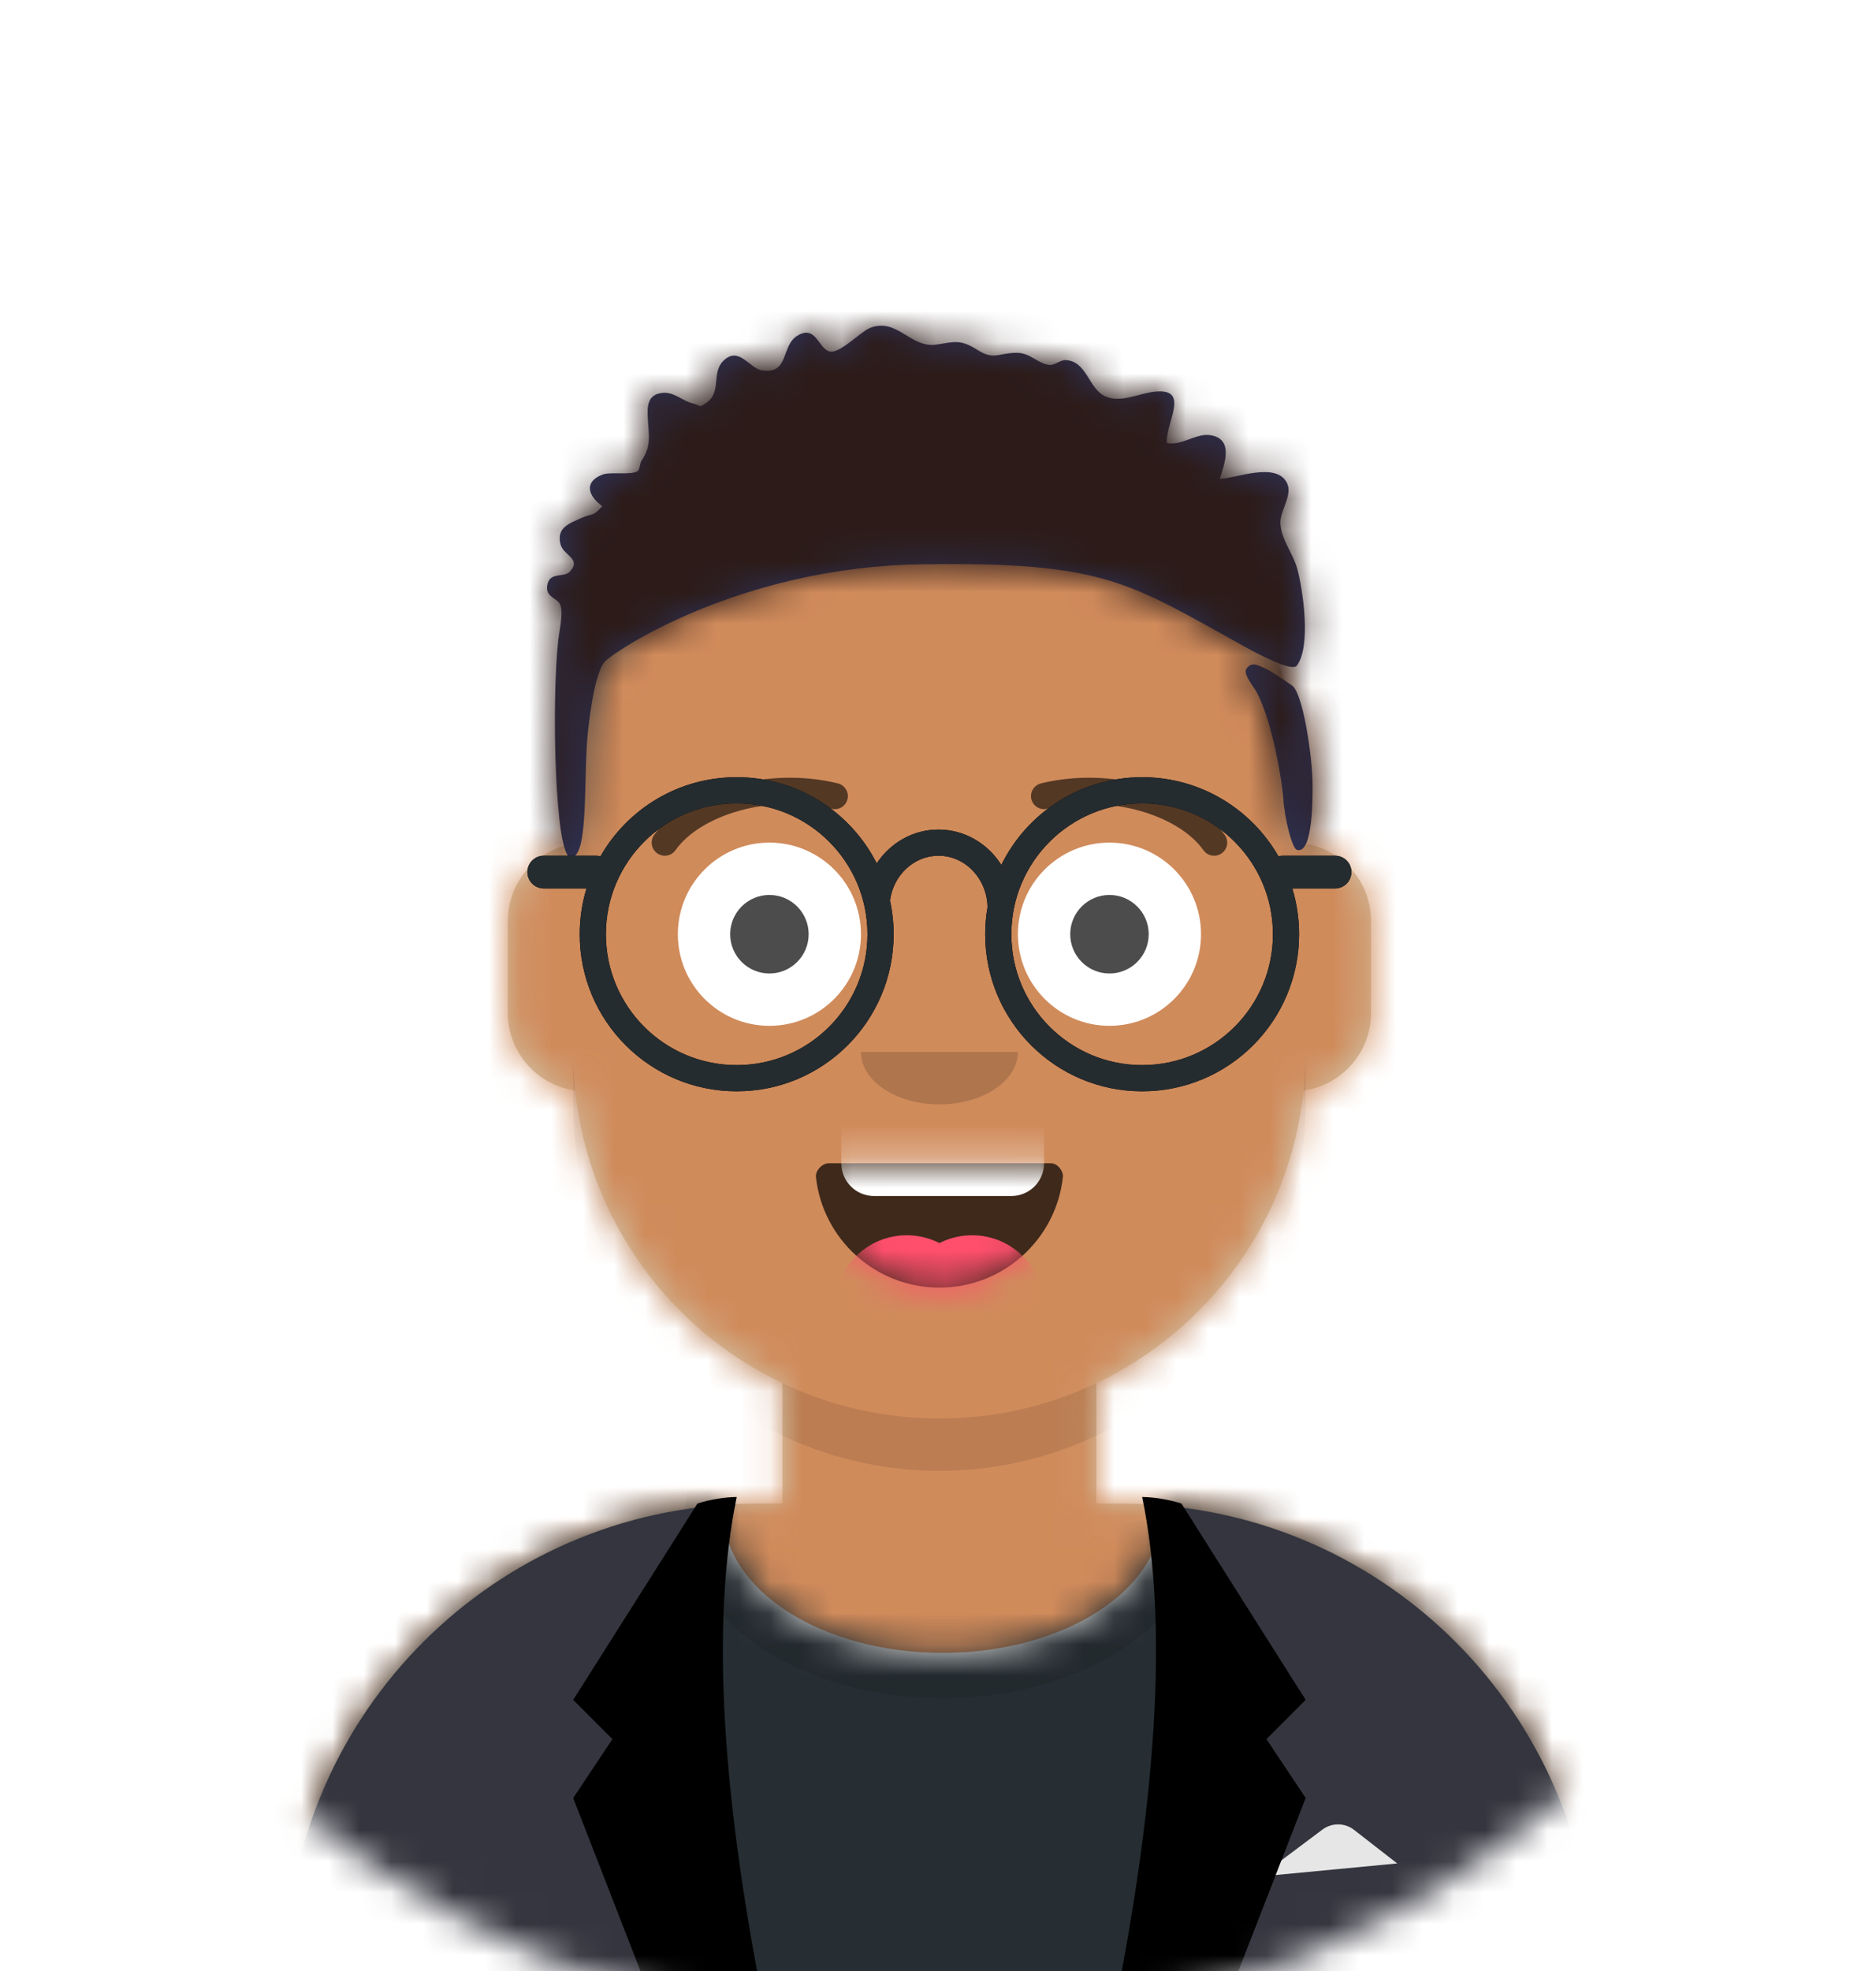 <svg xmlns="http://www.w3.org/2000/svg" xmlns:xlink="http://www.w3.org/1999/xlink" width="60" height="63" viewBox="0 0 60 63">
    <defs>
        <path id="dyb3abbn9d" d="M20.915 0c6.47 0 11.713 5.244 11.713 11.713v1.29c1.187.199 2.092 1.23 2.092 2.474v2.929c0 1.266-.938 2.313-2.157 2.485-.431 4.142-3.022 7.642-6.628 9.355v3.846h.837c8.317 0 15.059 6.742 15.059 15.06v1.882H0V49.15c0-8.317 6.742-15.059 15.06-15.059h.835v-3.846c-3.605-1.713-6.196-5.213-6.628-9.355-1.218-.172-2.156-1.22-2.156-2.485v-2.929c0-1.243.905-2.275 2.092-2.475v-1.29C9.203 5.245 14.447 0 20.915 0z"/>
        <path id="n2reuryidf" d="M14.013.282c0 2.481 3.137 4.493 7.007 4.493 3.87 0 7.007-2.012 7.007-4.493 0-.074-.003-.147-.008-.22C35.752.695 41.83 7.172 41.83 15.07v1.872H0V15.07C0 7.1 6.19.577 14.025.046c-.008.079-.012.157-.012.236z"/>
        <path id="zp6teeuo4h" d="M7.345 3.164c.221 1.985 1.905 3.529 3.95 3.529 2.05 0 3.738-1.553 3.95-3.547.018-.16-.161-.427-.386-.427H7.757c-.226 0-.434.246-.412.445z"/>
        <path id="9bzx2fsrjj" d="M0 0H55.217V58.563H0z"/>
        <path id="pvd8bgsk6l" d="M10.374 1.052c.875-.361 1.308.655 2.141.525.604-.094.768-.17 1.313.173.53.334.655.095 1.255.09.423-.003.682.351 1.037.388.176.019.345-.165.535-.154.677.041.72.917 1.258 1.158.491.22 1.07-.09 1.557-.147 1.19-.14.375.972.409 1.636.467.109.941-.327 1.406-.247.733.127.456.886.286 1.397.508-.009 1.833-.572 2.161.148.17.372-.225.868-.219 1.245.01.532.4.972.538 1.475.187.679.452 2.499-.015 3.102-.156.201-1.222-.364-1.666-.61C18.637 9.17 17.913 8.515 12.032 8.6c-5.88.086-9.909 2.841-10.136 3.123-.157.196-.359.72-.524 2.178-.166 1.458.046 4.074-.554 4.07-.51-.002-.62-4.974-.4-6.947.033-.303.164-.844.07-1.117-.083-.238-.486-.237-.422-.634.073-.451.528-.227.726-.443.376-.409-.203-.505-.3-.863-.142-.531.27-.669.642-.836.411-.186.358-.023.692-.387-.446-.326-.607-.772.003-1.01.26-.102.934.032 1.137-.12.053-.04.074-.268.107-.314.324-.464.244-.8.211-1.321-.027-.426-.023-.818.487-.86.34-.029.618.25.923.331.338.091.211.158.476-.025.466-.32.149-.945.518-1.318.507-.512.839.238 1.246.295.883.123.6-.774 1.122-1.103.625-.392.686.471 1.076.502.338.026.947-.626 1.242-.748zM22.44 11.92c.177-.217.348-.091.564-.004.19.077.62.378.793.498l.072.049c.367.206.658 2.28.672 3.072.009.489.017 2.354-.5 2.193-.158-.05-.398-1.037-.432-1.615-.035-.577-.363-2.544-.867-3.448-.115-.207-.444-.57-.302-.745z"/>
        <path id="2fp4zctzto" d="M21.334.627c1.866 0 3.495 1.019 4.36 2.53.042-.013.089-.02.137-.02h1.673c.289 0 .523.234.523.523 0 .289-.234.523-.523.523h-1.367c.14.463.217.955.217 1.464 0 2.772-2.248 5.02-5.02 5.02-2.773 0-5.02-2.248-5.02-5.02 0-.295.026-.585.075-.866-.015-.918-.719-1.644-1.568-1.644-.783 0-1.443.617-1.552 1.433.077.348.117.708.117 1.077 0 2.772-2.247 5.02-5.02 5.02-2.772 0-5.02-2.248-5.02-5.02 0-.51.076-1 .217-1.464H2.196c-.289 0-.523-.234-.523-.523 0-.289.234-.523.523-.523H3.87c.048 0 .095.007.14.019C4.87 1.646 6.498.627 8.365.627c1.957 0 3.652 1.12 4.48 2.754.433-.653 1.156-1.08 1.975-1.08.84 0 1.58.449 2.01 1.13.816-1.66 2.526-2.804 4.503-2.804zm-12.968.837c-2.31 0-4.183 1.873-4.183 4.183 0 2.31 1.873 4.183 4.183 4.183 2.31 0 4.183-1.873 4.183-4.183 0-2.31-1.873-4.183-4.183-4.183zm12.968 0c-2.31 0-4.183 1.873-4.183 4.183 0 2.31 1.873 4.183 4.183 4.183 2.31 0 4.183-1.873 4.183-4.183 0-2.31-1.873-4.183-4.183-4.183z"/>
        <filter id="lplhjvoqqb" width="210%" height="203%" x="-55.4%" y="-51.7%" filterUnits="objectBoundingBox">
            <feOffset dy="2" in="SourceAlpha" result="shadowOffsetOuter1"/>
            <feGaussianBlur in="shadowOffsetOuter1" result="shadowBlurOuter1" stdDeviation="7"/>
            <feColorMatrix in="shadowBlurOuter1" result="shadowMatrixOuter1" values="0 0 0 0 0 0 0 0 0 0 0 0 0 0 0 0 0 0 0.5 0"/>
            <feMerge>
                <feMergeNode in="shadowMatrixOuter1"/>
                <feMergeNode in="SourceGraphic"/>
            </feMerge>
        </filter>
        <filter id="tmxgi5tepn" width="100" height="100" x="0%" y="0%" filterUnits="objectBoundingBox">
            <feOffset in="SourceAlpha" result="shadowOffsetOuter1"/>
            <feColorMatrix in="shadowOffsetOuter1" values="0 0 0 0 0 0 0 0 0 0 0 0 0 0 0 0 0 0 0.1 0"/>
        </filter>
        <circle id="65l0lt1dqa" cx="31.5" cy="31.5" r="31.5"/>
    </defs>
    <g fill="none" fill-rule="evenodd">
        <g>
            <g transform="translate(-151 -42) translate(149 42)">
                <mask id="s0r37qofgc" fill="#fff">
                    <use xlink:href="#65l0lt1dqa"/>
                </mask>
                <g filter="url(#lplhjvoqqb)" mask="url(#s0r37qofgc)">
                    <g>
                        <g transform="translate(4.437 4.437) translate(6.693 7.53)">
                            <mask id="b172ry79fe" fill="#fff">
                                <use xlink:href="#dyb3abbn9d"/>
                            </mask>
                            <use fill="#D0C6AC" xlink:href="#dyb3abbn9d"/>
                            <g fill="#D08B5B" mask="url(#b172ry79fe)">
                                <path d="M0 0H55.217V51.034H0z" transform="translate(-6.693)"/>
                            </g>
                            <path fill="#000" fill-opacity=".1" d="M9.203 19.66c0 6.47 5.244 11.713 11.712 11.713 6.47 0 11.713-5.244 11.713-11.712v1.673c0 6.469-5.244 11.712-11.713 11.712-6.468 0-11.712-5.243-11.712-11.712z" mask="url(#b172ry79fe)"/>
                        </g>
                        <g>
                            <g transform="translate(4.437 4.437) translate(0 35.556) translate(6.693 6.065)">
                                <mask id="cqchx0rieg" fill="#fff">
                                    <use xlink:href="#n2reuryidf"/>
                                </mask>
                                <use fill="#E6E6E6" xlink:href="#n2reuryidf"/>
                                <g fill="#262E33" mask="url(#cqchx0rieg)">
                                    <path d="M0 0H55.217V23.007H0z" transform="translate(-6.693 -6.065)"/>
                                </g>
                                <g fill="#000" fill-opacity=".16" mask="url(#cqchx0rieg)" opacity=".6">
                                    <ellipse cx="8.471" cy="5.824" rx="8.29" ry="5.629" transform="translate(12.55 -5.229)"/>
                                </g>
                            </g>
                            <g>
                                <path fill="#34353E" d="M13.386 8.47c0 3.182.41 6.155 1.122 8.681H0v-1.872C0 7.187 6.382.586 14.388.235c-.638 2.428-1.002 5.24-1.002 8.236zm28.445 6.81v1.87l-14.298.001c.711-2.526 1.121-5.499 1.121-8.68 0-2.993-.363-5.8-.998-8.226C35.561.703 41.831 7.26 41.831 15.28z" transform="translate(4.437 4.437) translate(0 35.556) translate(6.693 5.856)"/>
                                <path fill="#E6E6E6" d="M31.164 12.131l1.999-1.499c.302-.226.718-.223 1.015.009l1.378 1.072-4.392.418z" transform="translate(4.437 4.437) translate(0 35.556) translate(6.693 5.856)"/>
                                <path fill="#000" d="M14.432 0c-.837 4.044-.488 9.76 1.045 17.15h-3.346L9.203 9.622l1.255-1.882-1.255-1.255L13.177.209C13.6.077 14.019.008 14.432 0z" transform="translate(4.437 4.437) translate(0 35.556) translate(6.693 5.856)"/>
                                <path fill="#000" d="M31.582 0c-.836 4.044-.488 9.76 1.046 17.15h-3.346l-2.928-7.529 1.254-1.882-1.254-1.255L30.327.209c.425-.132.843-.201 1.255-.209z" transform="translate(4.437 4.437) translate(0 35.556) translate(6.693 5.856) matrix(-1 0 0 1 58.982 0)"/>
                            </g>
                        </g>
                        <g>
                            <g transform="translate(4.437 4.437) translate(15.896 17.15) translate(.418 10.876)">
                                <mask id="3k4pfvd14i" fill="#fff">
                                    <use xlink:href="#zp6teeuo4h"/>
                                </mask>
                                <use fill="#000" fill-opacity=".7" xlink:href="#zp6teeuo4h"/>
                                <path fill="#FFF" d="M9.203.418h4.392c.578 0 1.046.469 1.046 1.046V2.72c0 .578-.468 1.046-1.046 1.046H9.203c-.578 0-1.046-.468-1.046-1.046V1.464c0-.577.468-1.046 1.046-1.046z" mask="url(#3k4pfvd14i)"/>
                                <g fill="#FF4F6D" mask="url(#3k4pfvd14i)">
                                    <g transform="translate(7.948 5.02)">
                                        <circle cx="2.301" cy="2.301" r="2.301"/>
                                        <circle cx="4.392" cy="2.301" r="2.301"/>
                                    </g>
                                </g>
                            </g>
                            <g fill="#000" fill-opacity=".16">
                                <path d="M3.346 1.673c0 .924 1.124 1.673 2.51 1.673 1.386 0 2.51-.749 2.51-1.673" transform="translate(4.437 4.437) translate(15.896 17.15) translate(5.856 8.366)"/>
                            </g>
                            <g transform="translate(4.437 4.437) translate(15.896 17.15) translate(0 1.673)">
                                <circle cx="6.275" cy="4.601" r="2.928" fill="#FFF"/>
                                <circle cx="17.151" cy="4.601" r="2.928" fill="#FFF"/>
                                <circle cx="6.275" cy="4.601" r="1.255" fill="#000" fill-opacity=".7"/>
                                <circle cx="17.151" cy="4.601" r="1.255" fill="#000" fill-opacity=".7"/>
                            </g>
                            <g fill="#000" fill-opacity=".6">
                                <g fill-rule="nonzero">
                                    <path d="M.76 2.334C1.577 1.182 3.822.536 5.756 1.01c.224.056.45-.082.506-.306.055-.224-.083-.45-.307-.506C3.71-.353 1.111.395.077 1.849c-.133.189-.09.45.099.584.188.133.45.09.583-.1z" transform="translate(4.437 4.437) translate(15.896 17.15) translate(2.51 1.255)"/>
                                    <path d="M12.89 2.334c.82-1.152 3.064-1.798 4.998-1.324.224.056.45-.082.506-.306.055-.224-.083-.45-.307-.506-2.246-.551-4.845.197-5.879 1.651-.134.189-.09.45.099.584.188.133.45.09.583-.1z" transform="translate(4.437 4.437) translate(15.896 17.15) translate(2.51 1.255) matrix(-1 0 0 1 30.537 0)"/>
                                </g>
                            </g>
                        </g>
                        <g transform="translate(4.437 4.437)">
                            <mask id="h6h6o6rwrk" fill="#fff">
                                <use xlink:href="#9bzx2fsrjj"/>
                            </mask>
                            <g mask="url(#h6h6o6rwrk)">
                                <g>
                                    <g transform="translate(-.21) translate(15.21 3)">
                                        <mask id="200at5db6m" fill="#fff">
                                            <use xlink:href="#pvd8bgsk6l"/>
                                        </mask>
                                        <use fill="#2E3257" xlink:href="#pvd8bgsk6l"/>
                                        <g fill="#2C1B18" mask="url(#200at5db6m)">
                                            <path d="M0 0H55.217V58.563H0z" transform="translate(-15 -3)"/>
                                        </g>
                                    </g>
                                    <g>
                                        <g transform="translate(-.21) translate(12.968 17.778)">
                                            <use fill="#000" filter="url(#tmxgi5tepn)" xlink:href="#2fp4zctzto"/>
                                            <use fill="#252C2F" xlink:href="#2fp4zctzto"/>
                                        </g>
                                    </g>
                                </g>
                            </g>
                        </g>
                    </g>
                </g>
            </g>
        </g>
    </g>
</svg>
